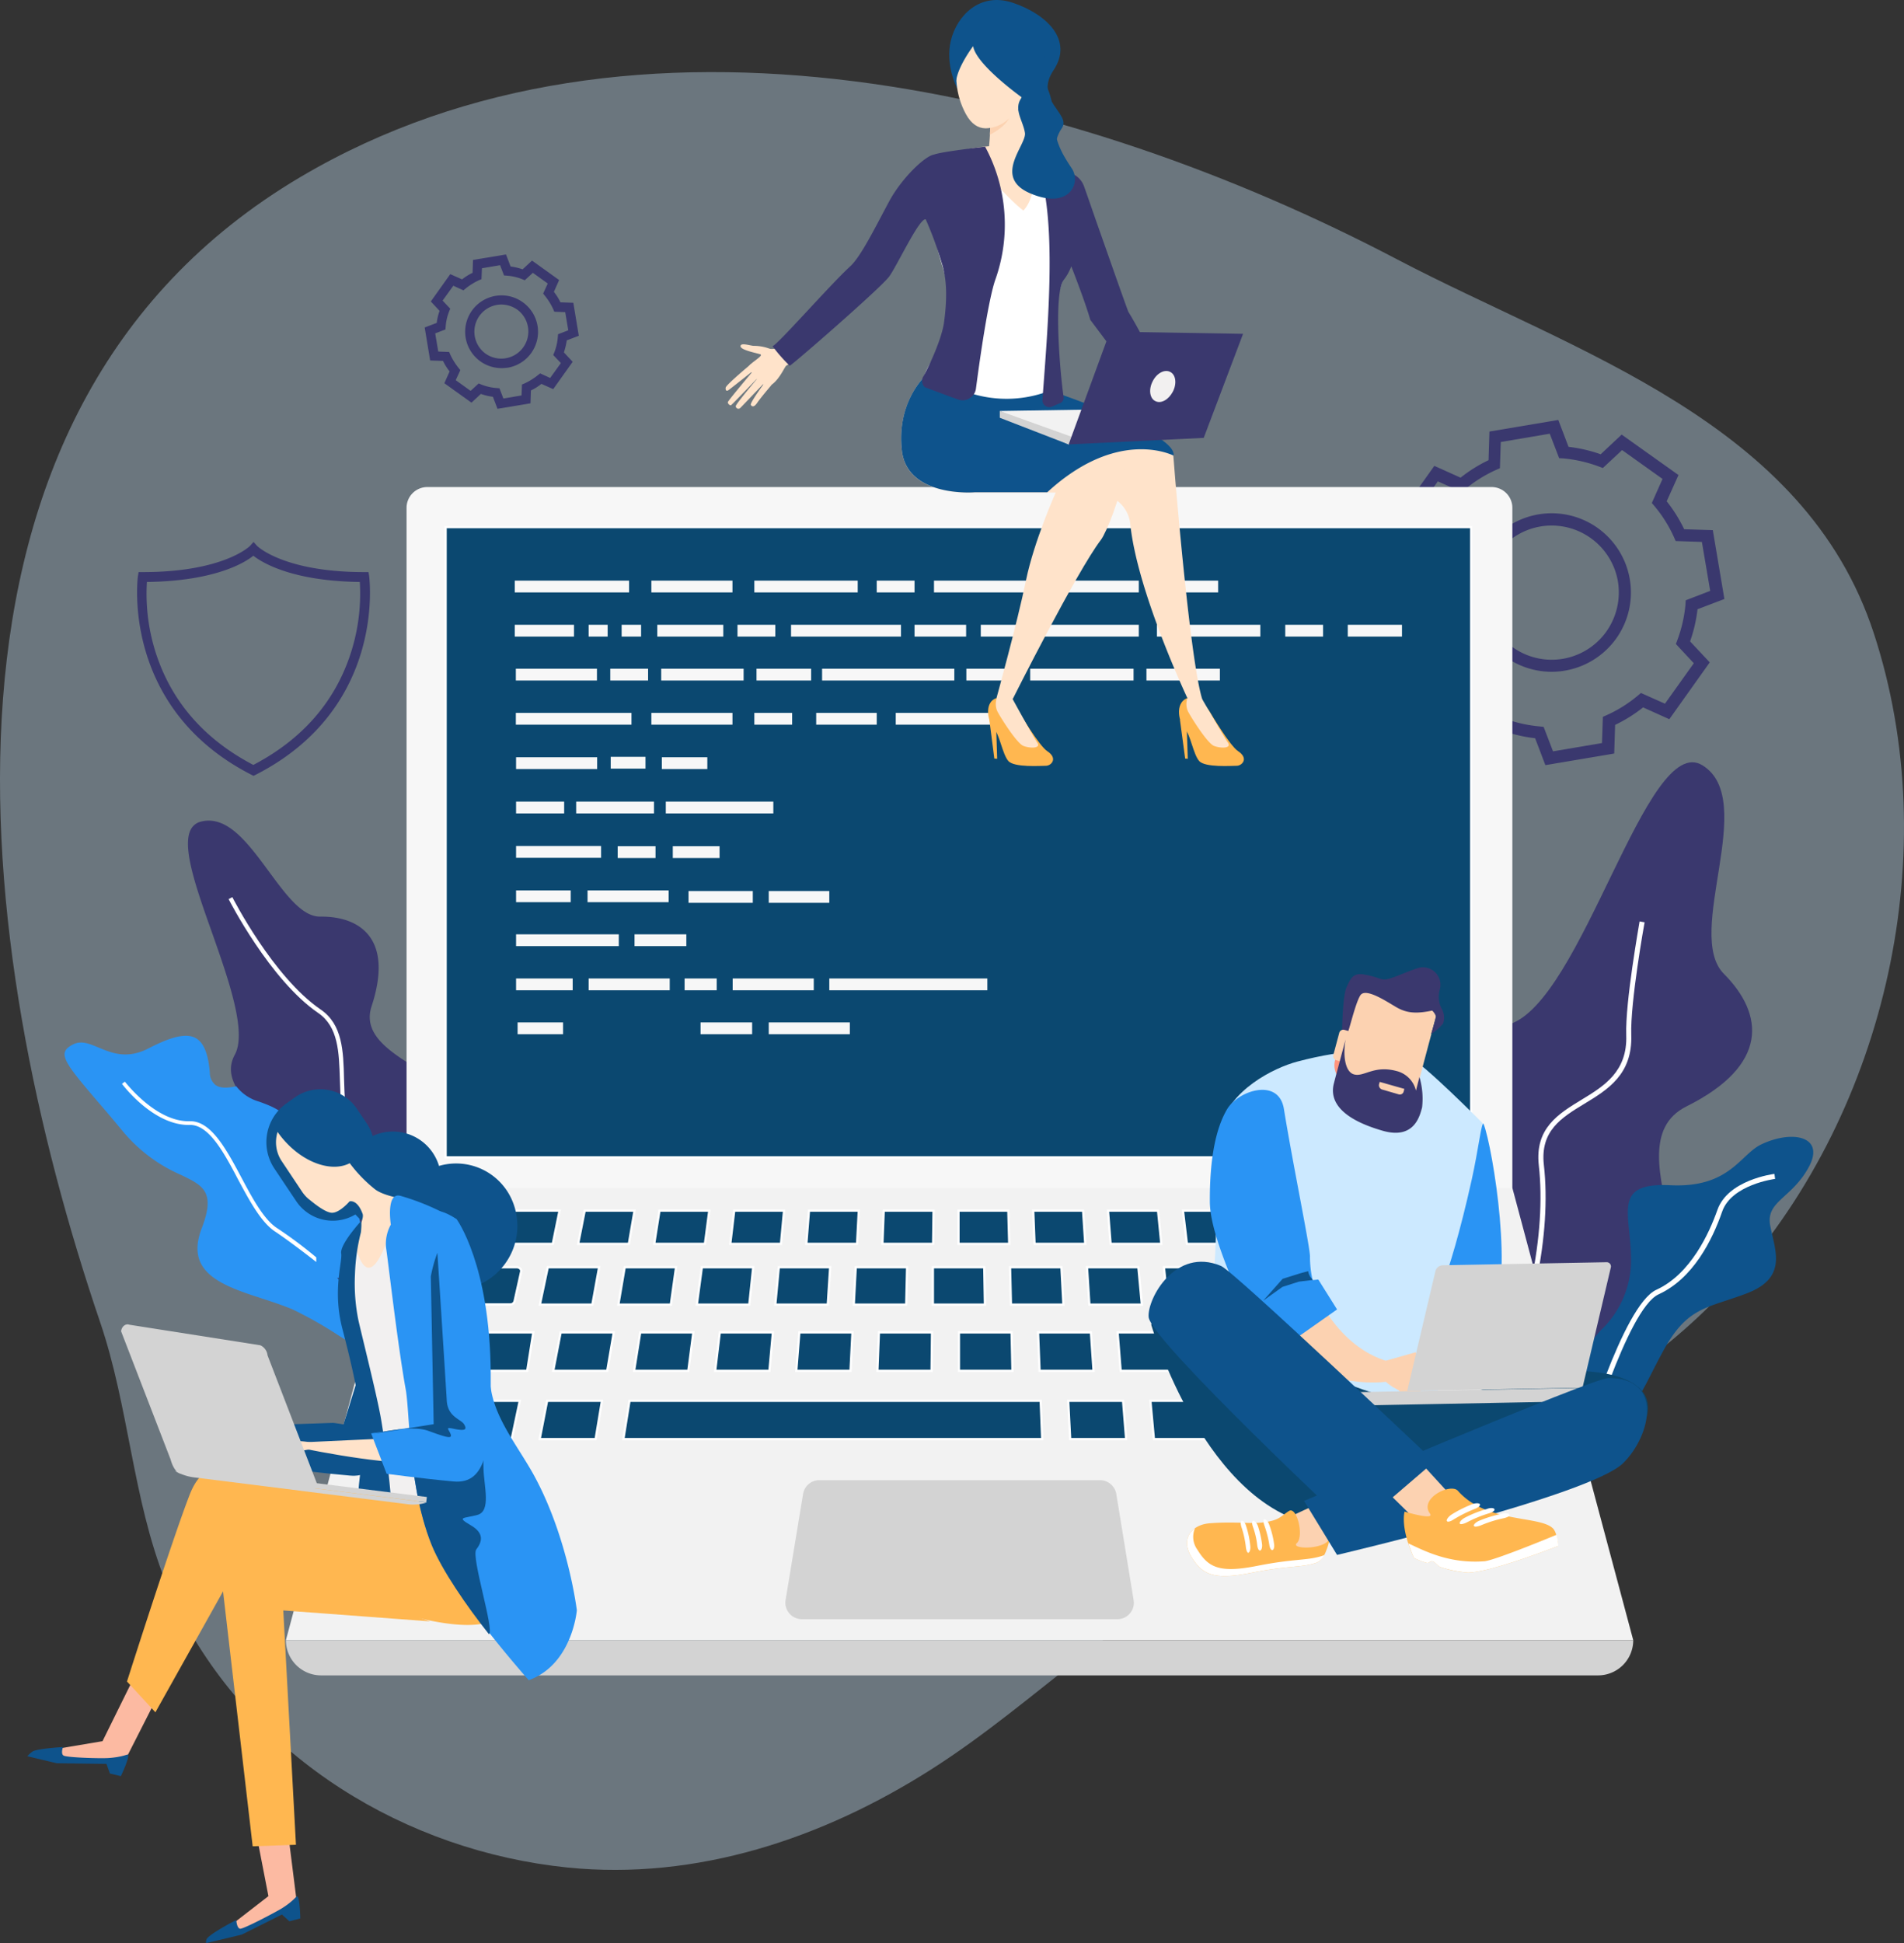 <svg xmlns="http://www.w3.org/2000/svg" width="427.165" height="435.912" viewBox="0 0 427.165 435.912">
  <rect x="0" y="0" width="427.165" height="435.912" fill="#333333" stroke="none"/>
  <g id="support-team" transform="translate(-145.2 -39.289)">
    <path id="Caminho_624" data-name="Caminho 624" d="M182.322,410.848c.932,2.3,1.962,4.61,3.089,6.816,16.771,32.905,50.8,53.649,87.093,57.376,29.031,2.942,57.277-6.522,81.552-21.969,24.225-15.4,43.645-37.073,70.567-48.352,37.956-15.84,80.277-28.344,110.043-61.887,33.837-38.1,46.881-95.871,30.944-144.616-15.5-47.568-66.938-62.966-106.9-83.906C386.864,76.6,287.364,51.54,212.579,95.822c-89.594,53.011-73.313,173.352-44.92,256.866C174.133,371.715,174.918,392.213,182.322,410.848Z" transform="translate(0 -16.806)" fill="#cce9ff" opacity="0.37"/>
    <path id="Caminho_625" data-name="Caminho 625" d="M259.987,294.9l-.147-.932h-.932c-18.144,0-24.029-5.836-24.078-5.885l-.785-.883-.785.883c-.049.049-5.885,5.885-24.078,5.885h-.932l-.147.932c-.049.294-3.874,29.521,25.451,44.527l.49.245.49-.245C263.959,324.421,259.987,295.193,259.987,294.9Zm-4.414,18.1c-3.629,10.494-10.887,18.635-21.577,24.225-10.69-5.59-17.948-13.731-21.577-24.225a43.385,43.385,0,0,1-2.3-16.82c15.1-.2,21.822-4.217,23.882-5.885,2.06,1.618,8.778,5.689,23.882,5.885A43.3,43.3,0,0,1,255.574,312.994Z" transform="translate(-31.961 -126.338)" fill="#3a386e"/>
    <g id="Grupo_85" data-name="Grupo 85" transform="translate(240.482 96.376)">
      <path id="Caminho_626" data-name="Caminho 626" d="M355.83,190.321l-1.03-2.7a12.7,12.7,0,0,1-2.7-.637l-2.109,1.962-6.081-4.364,1.177-2.648a11.8,11.8,0,0,1-1.471-2.354l-2.893-.1-1.226-7.4,2.7-1.03a12.7,12.7,0,0,1,.638-2.7l-1.962-2.109,4.364-6.13,2.648,1.177a11.8,11.8,0,0,1,2.354-1.471l.1-2.893,7.4-1.226,1.03,2.7a12.7,12.7,0,0,1,2.7.637l2.109-1.962,6.081,4.364-1.177,2.648a11.8,11.8,0,0,1,1.471,2.354l2.893.1,1.226,7.4-2.7,1.03a16.608,16.608,0,0,1-.637,2.7l1.962,2.109-4.364,6.13-2.648-1.177a11.8,11.8,0,0,1-2.354,1.471l-.1,2.893Zm-4.217-5.689.588.245a11.661,11.661,0,0,0,3.433.785l.637.049.883,2.3,4.07-.687.1-2.452.588-.245a14.534,14.534,0,0,0,2.991-1.863l.49-.392,2.256,1.03,2.4-3.335-1.716-1.814.245-.588a11.662,11.662,0,0,0,.785-3.433l.049-.638,2.3-.883-.687-4.07-2.452-.1-.245-.588a14.534,14.534,0,0,0-1.863-2.991l-.392-.49,1.03-2.256-3.335-2.4-1.814,1.667-.589-.245a11.66,11.66,0,0,0-3.433-.785l-.637-.049-.883-2.3-4.07.687-.1,2.452-.588.245a14.535,14.535,0,0,0-2.991,1.863l-.49.392-2.256-1.03-2.4,3.335,1.716,1.814-.245.588a11.662,11.662,0,0,0-.785,3.433l-.049.637-2.3.883.687,4.07,2.452.1.245.588a14.537,14.537,0,0,0,1.863,2.991l.392.49-1.03,2.256,3.335,2.4Zm5.1-3.433a8.161,8.161,0,1,1,4.757-14.81,8.159,8.159,0,0,1-3.335,14.712C357.6,181.151,357.154,181.2,356.713,181.2Zm0-14.27a6.088,6.088,0,0,0-3.531,11.034h0a6.083,6.083,0,0,0,7.062-9.906A6.281,6.281,0,0,0,356.713,166.93Z" transform="translate(-339.5 -155.7)" fill="#3a386e"/>
    </g>
    <g id="Grupo_86" data-name="Grupo 86" transform="translate(454.635 133.498)">
      <path id="Caminho_627" data-name="Caminho 627" d="M813.47,308.832l-2.3-6.032a32.766,32.766,0,0,1-7.209-1.667l-4.708,4.414-12.75-9.072,2.648-5.885a32.944,32.944,0,0,1-3.923-6.277l-6.424-.2-2.6-15.447,6.032-2.3a32.764,32.764,0,0,1,1.667-7.209l-4.414-4.708,9.072-12.75,5.885,2.648a32.941,32.941,0,0,1,6.277-3.923l.2-6.424,15.447-2.6,2.3,6.032a32.769,32.769,0,0,1,7.209,1.667l4.708-4.414,12.75,9.072-2.648,5.885a32.943,32.943,0,0,1,3.923,6.277l6.424.2,2.6,15.447-6.032,2.3a32.77,32.77,0,0,1-1.667,7.209l4.414,4.708-9.072,12.75-5.885-2.648a32.941,32.941,0,0,1-6.277,3.923l-.2,6.424Zm-10.2-10.838.785.294a30.694,30.694,0,0,0,8.14,1.863l.883.1,2.109,5.492,10.985-1.863.2-5.885.785-.343a29.88,29.88,0,0,0,7.111-4.462l.638-.539,5.394,2.4,6.473-9.072-4.021-4.315.294-.785a30.7,30.7,0,0,0,1.863-8.14l.049-.883,5.492-2.109-1.863-10.985-5.885-.2-.343-.785a29.882,29.882,0,0,0-4.463-7.111l-.539-.638,2.4-5.394-9.072-6.473-4.315,4.021-.785-.294a30.7,30.7,0,0,0-8.14-1.863l-.883-.049-2.109-5.492-10.985,1.863-.2,5.885-.785.343a29.883,29.883,0,0,0-7.111,4.463l-.637.539-5.394-2.4-6.375,9.072,4.021,4.315-.294.785a30.7,30.7,0,0,0-1.863,8.14l-.049.883-5.492,2.109,1.864,10.985,5.885.2.343.785a29.879,29.879,0,0,0,4.463,7.111l.539.638-2.4,5.394,9.072,6.473Zm11.573-10.1a17.78,17.78,0,1,1,14.516-7.454A17.83,17.83,0,0,1,814.843,287.893Zm.049-32.807a15.052,15.052,0,1,0,12.26,23.784,15.225,15.225,0,0,0,2.6-11.23,15.1,15.1,0,0,0-14.859-12.554Z" transform="translate(-776.2 -231.4)" fill="#3a386e"/>
    </g>
    <path id="Caminho_628" data-name="Caminho 628" d="M296.954,512.577c-2.354-6.62-5.051-14.074-2.06-21.724,4.021-10.3-4.512-15.594-12.015-20.351-6.473-4.021-12.554-7.846-10.494-14.172,2.256-6.865,2.109-12.162-.441-15.643-2.158-2.942-5.983-4.512-11.083-4.463-4.07.049-7.7-4.953-11.573-10.2-4.561-6.179-9.219-12.554-15.1-11.132a3.47,3.47,0,0,0-2.354,1.765c-2.06,3.874,1.177,13.093,4.659,22.9,3.727,10.592,7.993,22.558,5.2,27.658-3.04,5.59,2.452,10.69,8.288,16.134,6.179,5.738,13.191,12.26,11.328,20.449-1.765,7.65-2.158,10.494-1.079,12.162.834,1.324,2.55,1.618,5.149,2.109a53.744,53.744,0,0,1,6.767,1.618c11.818,3.678,15.251,11.328,15.3,11.426l.147.343.343-.049c5.688-.883,9.023-2.5,10.592-5.1.1-.147.147-.294.245-.441C300.436,522.384,298.818,517.824,296.954,512.577Z" transform="translate(-43.82 -191.308)" fill="#3a386e"/>
    <path id="Caminho_629" data-name="Caminho 629" d="M237.981,548.117c1.962,3.04,3.384,5.689,3.237,9.415-.1,3.482-.637,6.914-.932,10.347-.049.736-.1,1.422-.147,2.109-.981-.834-1.913-1.667-2.893-2.5a12.4,12.4,0,0,0-1.373-.049c1.373,1.128,2.8,2.354,4.168,3.58-.147,2.4-.2,4.806-.2,7.209,0,1.422-.049,2.942.049,4.364-1.275-.785-2.6-1.569-3.825-2.354a91.006,91.006,0,0,0-10.151-5.737c-2.109-.883-4.463-1.667-6.718-2.4-5.885-1.913-11.916-3.874-13.927-8.042-1.03-2.158-.932-4.757.294-7.9,3.089-8.091.2-9.464-4.659-11.818a35.147,35.147,0,0,1-13.142-9.857c-2.109-2.55-3.972-4.757-5.639-6.669-4.953-5.836-7.7-9.023-7.356-10.887a2.131,2.131,0,0,1,.834-1.226,5.127,5.127,0,0,1,.932-.588c1.863-1.03,3.727-.245,5.836.637,2.844,1.177,6.326,2.7,11.181.2,3.825-1.962,8.091-3.776,10.641-2.3,1.765.981,2.8,3.531,3.138,7.7a3.606,3.606,0,0,0,1.275,2.8c1.079.785,2.746.687,4.659.294h0a9.893,9.893,0,0,0,5.1,3.433c2.893,1.03,5.051,1.962,7.16,4.315A128.1,128.1,0,0,1,237.981,548.117Z" transform="translate(-15.055 -241.462)" fill="#2a94f4"/>
    <path id="Caminho_630" data-name="Caminho 630" d="M235.72,566.907c-2.942-1.962-5.492-6.718-7.944-11.328-3.335-6.277-6.816-12.75-11.573-12.6-7.65.2-14.466-8.827-14.565-8.876l-.638.49c.294.392,7.16,9.415,15.2,9.219,4.266-.1,7.65,6.13,10.838,12.211,2.5,4.659,5.1,9.514,8.189,11.622,1.863,1.226,5.3,3.727,9.366,6.914v-1.03A95.849,95.849,0,0,0,235.72,566.907Z" transform="translate(-28.436 -252.161)" fill="#fff"/>
    <path id="Caminho_631" data-name="Caminho 631" d="M786.8,553.213s4.414-10.985-3.629-26.579c-8.091-15.594-14.614-13.192,4.855-25.206s.1-49.774,16.673-54.58,30.944-65.957,43.547-58.16-4.217,37.76,4.806,46.783c8.974,9.023,10.2,20.449-8.386,29.718s13.191,44.674-12.015,55.463S814.7,573.76,786.8,553.213Z" transform="translate(-321.084 -177.708)" fill="#3a386e"/>
    <g id="Grupo_87" data-name="Grupo 87" transform="translate(472.978 245.993)">
      <path id="Caminho_632" data-name="Caminho 632" d="M814.043,601.934c-.049-.147-2.746-14.172,5.836-32.317,8.729-18.488,12.9-38.692,11.181-54.09-.932-8.337,4.413-11.573,9.563-14.712,5.1-3.089,10.347-6.326,10.053-14.516-.245-7.4,2.893-24.765,2.991-25.5l1.128.2c-.049.2-3.237,18-2.991,25.255.294,8.876-5.247,12.26-10.592,15.5-5.1,3.089-9.857,6.032-9.023,13.633,1.765,15.545-2.452,35.995-11.279,54.678-8.386,17.8-5.787,31.483-5.738,31.63Z" transform="translate(-813.604 -460.8)" fill="#fff"/>
    </g>
    <path id="Caminho_633" data-name="Caminho 633" d="M905.618,561.041c7.013-3.335,14.467-1.814,10.592,5.2s-9.661,7.552-8.582,13.093,3.923,11.573-5.2,15.1c-9.121,3.482-13.388,2.893-18.929,13.142-5.59,10.249-7.5,17.85-17.065,15.4-9.563-2.5-1.618-15.1,3.335-20.4a21.585,21.585,0,0,0,6.62-15.938c-.1-10.249-4.315-17.115,8.925-16.428C898.556,570.8,900.861,563.3,905.618,561.041Z" transform="translate(-365.263 -265.028)" fill="#0e538c"/>
    <g id="Grupo_88" data-name="Grupo 88" transform="translate(499.653 302.633)">
      <path id="Caminho_634" data-name="Caminho 634" d="M868,638.776c.392-1.324,9.612-33.052,17.164-36.485,7.7-3.531,11.867-12.75,13.682-17.9,2.354-6.718,12.407-8.042,12.8-8.091l.147,1.128c-.1,0-9.759,1.275-11.867,7.307-2.256,6.522-6.571,15.055-14.27,18.586-7.062,3.237-16.428,35.455-16.526,35.8Z" transform="translate(-868 -576.3)" fill="#fff"/>
    </g>
    <path id="Caminho_635" data-name="Caminho 635" d="M310.069,548.71c-15.1-3.776-15.3-11.917-15.5-19.763-.147-6.424-.294-12.5-8.484-16.232-10.838-4.953-11.083-14.123-11.328-22.215-.2-6.032-.343-11.72-4.855-14.81-10.838-7.4-20.008-25.353-20.106-25.549l.834-.441c.1.2,9.121,17.9,19.812,25.206,4.9,3.335,5.1,9.268,5.247,15.545.245,8.189.49,16.722,10.789,21.381,8.68,3.972,8.876,10.641,9.023,17.066.2,7.846.392,15.3,14.81,18.88Z" transform="translate(-53.305 -209.15)" fill="#fff"/>
    <g id="Grupo_146" data-name="Grupo 146" transform="translate(209.343 148.553)">
      <g id="Grupo_89" data-name="Grupo 89" transform="translate(27.069)">
        <path id="Caminho_636" data-name="Caminho 636" d="M331.2,445.849H579.288V266.759a4.657,4.657,0,0,0-4.659-4.659H335.859a4.657,4.657,0,0,0-4.659,4.659Z" transform="translate(-331.2 -262.1)" fill="#f7f7f7"/>
      </g>
      <g id="Grupo_90" data-name="Grupo 90" transform="translate(35.832 8.981)">
        <rect id="Retângulo_90" data-name="Retângulo 90" width="230.09" height="141.379" transform="translate(230.09 141.379) rotate(180)" fill="#0b4870" stroke="#fff" stroke-miterlimit="10" stroke-width="0.5"/>
      </g>
      <path id="Caminho_637" data-name="Caminho 637" d="M551.157,582.7H303.168L276,684.161H578.276Z" transform="translate(-276 -425.481)" fill="#f2f2f2"/>
      <path id="Caminho_638" data-name="Caminho 638" d="M347.67,619h15.251c.637,0,1.128.49.981,1.03l-1.471,6.62a.974.974,0,0,1-.981.687h-15.5a.908.908,0,0,1-.981-1.079l1.716-6.62A1,1,0,0,1,347.67,619Z" transform="translate(-311.136 -443.98)" fill="#0b4870" stroke="#fff" stroke-miterlimit="10" stroke-width="0.5"/>
      <path id="Caminho_639" data-name="Caminho 639" d="M393.965,619H405.49l-1.52,8.386H392.2Z" transform="translate(-335.217 -443.98)" fill="#0b4870" stroke="#fff" stroke-miterlimit="10" stroke-width="0.5"/>
      <path id="Caminho_640" data-name="Caminho 640" d="M429.522,619h11.524l-1.177,8.386H428.1Z" transform="translate(-353.512 -443.98)" fill="#0b4870" stroke="#fff" stroke-miterlimit="10" stroke-width="0.5"/>
      <path id="Caminho_641" data-name="Caminho 641" d="M465.128,619h11.524l-.883,8.386H464Z" transform="translate(-371.807 -443.98)" fill="#0b4870" stroke="#fff" stroke-miterlimit="10" stroke-width="0.5"/>
      <path id="Caminho_642" data-name="Caminho 642" d="M500.685,619h11.524l-.539,8.386H499.9Z" transform="translate(-390.102 -443.98)" fill="#0b4870" stroke="#fff" stroke-miterlimit="10" stroke-width="0.5"/>
      <path id="Caminho_643" data-name="Caminho 643" d="M536.241,619h11.524l-.2,8.386H535.8Z" transform="translate(-408.397 -443.98)" fill="#0b4870" stroke="#fff" stroke-miterlimit="10" stroke-width="0.5"/>
      <path id="Caminho_644" data-name="Caminho 644" d="M800.711,619H783.4l1.863,8.386h17.6Z" transform="translate(-534.577 -443.98)" fill="#0b4870" stroke="#fff" stroke-miterlimit="10" stroke-width="0.5"/>
      <path id="Caminho_645" data-name="Caminho 645" d="M759.724,619H748.2l1.52,8.386H761.49Z" transform="translate(-516.638 -443.98)" fill="#0b4870" stroke="#fff" stroke-miterlimit="10" stroke-width="0.5"/>
      <path id="Caminho_646" data-name="Caminho 646" d="M724.524,619H713l1.177,8.386h11.769Z" transform="translate(-498.7 -443.98)" fill="#0b4870" stroke="#fff" stroke-miterlimit="10" stroke-width="0.5"/>
      <path id="Caminho_647" data-name="Caminho 647" d="M689.224,619H677.7l.883,8.386h11.769Z" transform="translate(-480.711 -443.98)" fill="#0b4870" stroke="#fff" stroke-miterlimit="10" stroke-width="0.5"/>
      <path id="Caminho_648" data-name="Caminho 648" d="M654.024,619H642.5l.539,8.386h11.769Z" transform="translate(-462.773 -443.98)" fill="#0b4870" stroke="#fff" stroke-miterlimit="10" stroke-width="0.5"/>
      <path id="Caminho_649" data-name="Caminho 649" d="M618.824,619H607.3l.2,8.386h11.769Z" transform="translate(-444.834 -443.98)" fill="#0b4870" stroke="#fff" stroke-miterlimit="10" stroke-width="0.5"/>
      <path id="Caminho_650" data-name="Caminho 650" d="M572,619h11.524l.147,8.386H572Z" transform="translate(-426.845 -443.98)" fill="#0b4870" stroke="#fff" stroke-miterlimit="10" stroke-width="0.5"/>
      <path id="Caminho_651" data-name="Caminho 651" d="M338.263,648.8h24.029l-1.373,8.631H336.4Z" transform="translate(-306.781 -459.167)" fill="#0b4870" stroke="#fff" stroke-miterlimit="10" stroke-width="0.5"/>
      <path id="Caminho_652" data-name="Caminho 652" d="M795.418,648.8H765.7l1.667,8.631h30.355Z" transform="translate(-525.557 -459.167)" fill="#0b4870" stroke="#fff" stroke-miterlimit="10" stroke-width="0.5"/>
      <path id="Caminho_653" data-name="Caminho 653" d="M741.167,648.8H729.3l1.324,8.631h12.162Z" transform="translate(-507.007 -459.167)" fill="#0b4870" stroke="#fff" stroke-miterlimit="10" stroke-width="0.5"/>
      <path id="Caminho_654" data-name="Caminho 654" d="M704.767,648.8H692.9l.981,8.631h12.162Z" transform="translate(-488.457 -459.167)" fill="#0b4870" stroke="#fff" stroke-miterlimit="10" stroke-width="0.5"/>
      <path id="Caminho_655" data-name="Caminho 655" d="M668.367,648.8H656.5l.687,8.631H669.3Z" transform="translate(-469.907 -459.167)" fill="#0b4870" stroke="#fff" stroke-miterlimit="10" stroke-width="0.5"/>
      <path id="Caminho_656" data-name="Caminho 656" d="M631.967,648.8H620.1l.343,8.631h12.113Z" transform="translate(-451.357 -459.167)" fill="#0b4870" stroke="#fff" stroke-miterlimit="10" stroke-width="0.5"/>
      <path id="Caminho_657" data-name="Caminho 657" d="M330.456,680.1h24.618l-1.814,8.582H328.2Z" transform="translate(-302.602 -475.117)" fill="#0b4870" stroke="#fff" stroke-miterlimit="10" stroke-width="0.5"/>
      <path id="Caminho_658" data-name="Caminho 658" d="M393.767,680.1h12.309l-1.422,8.582H392.1Z" transform="translate(-335.166 -475.117)" fill="#0b4870" stroke="#fff" stroke-miterlimit="10" stroke-width="0.5"/>
      <path id="Caminho_659" data-name="Caminho 659" d="M431.773,680.1h92.242l.343,8.582H430.4Z" transform="translate(-354.684 -475.117)" fill="#0b4870" stroke="#fff" stroke-miterlimit="10" stroke-width="0.5"/>
      <path id="Caminho_660" data-name="Caminho 660" d="M633.9,680.1h12.309l.687,8.582H634.341Z" transform="translate(-458.39 -475.117)" fill="#0b4870" stroke="#fff" stroke-miterlimit="10" stroke-width="0.5"/>
      <path id="Caminho_661" data-name="Caminho 661" d="M671.5,680.1h12.309l1.03,8.582H672.285Z" transform="translate(-477.551 -475.117)" fill="#0b4870" stroke="#fff" stroke-miterlimit="10" stroke-width="0.5"/>
      <path id="Caminho_662" data-name="Caminho 662" d="M709.2,680.1h12.309l1.324,8.582h-12.5Z" transform="translate(-496.764 -475.117)" fill="#0b4870" stroke="#fff" stroke-miterlimit="10" stroke-width="0.5"/>
      <path id="Caminho_663" data-name="Caminho 663" d="M746.8,680.1h12.309l1.667,8.582h-12.5Z" transform="translate(-515.925 -475.117)" fill="#0b4870" stroke="#fff" stroke-miterlimit="10" stroke-width="0.5"/>
      <path id="Caminho_664" data-name="Caminho 664" d="M784.4,680.1h24.617l2.256,8.582H786.214Z" transform="translate(-535.086 -475.117)" fill="#0b4870" stroke="#fff" stroke-miterlimit="10" stroke-width="0.5"/>
      <path id="Caminho_665" data-name="Caminho 665" d="M595.718,648.8H583.9v8.631h12.015Z" transform="translate(-432.909 -459.167)" fill="#0b4870" stroke="#fff" stroke-miterlimit="10" stroke-width="0.5"/>
      <path id="Caminho_666" data-name="Caminho 666" d="M558.86,648.8H546.943l-.343,8.631h12.162Z" transform="translate(-413.901 -459.167)" fill="#0b4870" stroke="#fff" stroke-miterlimit="10" stroke-width="0.5"/>
      <path id="Caminho_667" data-name="Caminho 667" d="M522.1,648.8H510.187l-.687,8.631h12.162Z" transform="translate(-394.994 -459.167)" fill="#0b4870" stroke="#fff" stroke-miterlimit="10" stroke-width="0.5"/>
      <path id="Caminho_668" data-name="Caminho 668" d="M485.346,648.8H473.43l-1.03,8.631h12.162Z" transform="translate(-376.088 -459.167)" fill="#0b4870" stroke="#fff" stroke-miterlimit="10" stroke-width="0.5"/>
      <path id="Caminho_669" data-name="Caminho 669" d="M448.59,648.8H436.673l-1.373,8.631h12.162Z" transform="translate(-357.181 -459.167)" fill="#0b4870" stroke="#fff" stroke-miterlimit="10" stroke-width="0.5"/>
      <path id="Caminho_670" data-name="Caminho 670" d="M411.884,648.8H399.967l-1.667,8.631h12.113Z" transform="translate(-338.325 -459.167)" fill="#0b4870" stroke="#fff" stroke-miterlimit="10" stroke-width="0.5"/>
      <path id="Caminho_671" data-name="Caminho 671" d="M351.6,600.554l1.962-7.454h5.59l-1.814,7.454Z" transform="translate(-314.527 -430.781)" fill="#0b4870" stroke="#fff" stroke-miterlimit="10" stroke-width="0.5"/>
      <path id="Caminho_672" data-name="Caminho 672" d="M376.565,593.1h11.181l-1.52,7.454H374.8Z" transform="translate(-326.35 -430.781)" fill="#0b4870" stroke="#fff" stroke-miterlimit="10" stroke-width="0.5"/>
      <path id="Caminho_673" data-name="Caminho 673" d="M411.171,593.1h11.181l-1.275,7.454H409.7Z" transform="translate(-344.135 -430.781)" fill="#0b4870" stroke="#fff" stroke-miterlimit="10" stroke-width="0.5"/>
      <path id="Caminho_674" data-name="Caminho 674" d="M445.677,593.1h11.181l-.981,7.454H444.5Z" transform="translate(-361.87 -430.781)" fill="#0b4870" stroke="#fff" stroke-miterlimit="10" stroke-width="0.5"/>
      <path id="Caminho_675" data-name="Caminho 675" d="M480.183,593.1h11.181l-.687,7.454H479.3Z" transform="translate(-379.604 -430.781)" fill="#0b4870" stroke="#fff" stroke-miterlimit="10" stroke-width="0.5"/>
      <path id="Caminho_676" data-name="Caminho 676" d="M514.688,593.1h11.181l-.392,7.454H514.1Z" transform="translate(-397.338 -430.781)" fill="#0b4870" stroke="#fff" stroke-miterlimit="10" stroke-width="0.5"/>
      <path id="Caminho_677" data-name="Caminho 677" d="M549.194,593.1h11.181l-.1,7.454H548.9Z" transform="translate(-415.073 -430.781)" fill="#0b4870" stroke="#fff" stroke-miterlimit="10" stroke-width="0.5"/>
      <path id="Caminho_678" data-name="Caminho 678" d="M583.7,593.1h11.181l.2,7.454H583.7Z" transform="translate(-432.807 -430.781)" fill="#0b4870" stroke="#fff" stroke-miterlimit="10" stroke-width="0.5"/>
      <path id="Caminho_679" data-name="Caminho 679" d="M617.9,593.1h11.181l.49,7.454H618.194Z" transform="translate(-450.236 -430.781)" fill="#0b4870" stroke="#fff" stroke-miterlimit="10" stroke-width="0.5"/>
      <path id="Caminho_680" data-name="Caminho 680" d="M652.1,593.1h11.23l.736,7.454H652.688Z" transform="translate(-467.665 -430.781)" fill="#0b4870" stroke="#fff" stroke-miterlimit="10" stroke-width="0.5"/>
      <path id="Caminho_681" data-name="Caminho 681" d="M686.4,593.1h11.181l1.079,7.454H687.283Z" transform="translate(-485.144 -430.781)" fill="#0b4870" stroke="#fff" stroke-miterlimit="10" stroke-width="0.5"/>
      <path id="Caminho_682" data-name="Caminho 682" d="M720.6,593.1h11.181l1.373,7.454H721.777Z" transform="translate(-502.573 -430.781)" fill="#0b4870" stroke="#fff" stroke-miterlimit="10" stroke-width="0.5"/>
      <path id="Caminho_683" data-name="Caminho 683" d="M754.8,593.1h11.181l1.667,7.454H756.271Z" transform="translate(-520.002 -430.781)" fill="#0b4870" stroke="#fff" stroke-miterlimit="10" stroke-width="0.5"/>
      <path id="Caminho_684" data-name="Caminho 684" d="M789,593.1h11.181l1.962,7.454H790.765Z" transform="translate(-537.431 -430.781)" fill="#0b4870" stroke="#fff" stroke-miterlimit="10" stroke-width="0.5"/>
      <path id="Caminho_685" data-name="Caminho 685" d="M570.38,797.5H283.9a7.89,7.89,0,0,1-7.9-7.9H578.276A7.89,7.89,0,0,1,570.38,797.5Z" transform="translate(-276 -530.92)" fill="#d3d3d3"/>
      <path id="Caminho_686" data-name="Caminho 686" d="M578.739,719.49a3.726,3.726,0,0,0-3.629-3.089H512.1a3.687,3.687,0,0,0-3.629,3.089l-3.923,23.784a3.7,3.7,0,0,0,3.629,4.315h70.812a3.673,3.673,0,0,0,3.629-4.315Z" transform="translate(-392.44 -493.616)" fill="#d3d3d3"/>
      <g id="Grupo_145" data-name="Grupo 145" transform="translate(51.344 20.989)">
        <g id="Grupo_91" data-name="Grupo 91">
          <rect id="Retângulo_91" data-name="Retângulo 91" width="25.647" height="2.648" fill="#f7f7f7"/>
        </g>
        <g id="Grupo_92" data-name="Grupo 92" transform="translate(32.856 19.763)">
          <rect id="Retângulo_92" data-name="Retângulo 92" width="18.488" height="2.648" fill="#f7f7f7"/>
        </g>
        <g id="Grupo_93" data-name="Grupo 93" transform="translate(54.237 19.763)">
          <rect id="Retângulo_93" data-name="Retângulo 93" width="12.26" height="2.648" fill="#f7f7f7"/>
        </g>
        <g id="Grupo_94" data-name="Grupo 94" transform="translate(0.294 69.488)">
          <rect id="Retângulo_94" data-name="Retângulo 94" width="12.26" height="2.648" fill="#f7f7f7"/>
        </g>
        <g id="Grupo_95" data-name="Grupo 95" transform="translate(68.949 19.763)">
          <rect id="Retângulo_95" data-name="Retângulo 95" width="29.669" height="2.648" fill="#f7f7f7"/>
        </g>
        <g id="Grupo_96" data-name="Grupo 96" transform="translate(0.294 59.533)">
          <rect id="Retângulo_96" data-name="Retângulo 96" width="19.076" height="2.648" fill="#f7f7f7"/>
        </g>
        <g id="Grupo_97" data-name="Grupo 97" transform="translate(26.873 79.345)">
          <rect id="Retângulo_97" data-name="Retângulo 97" width="11.622" height="2.648" fill="#f7f7f7"/>
        </g>
        <g id="Grupo_98" data-name="Grupo 98" transform="translate(0.294 79.345)">
          <rect id="Retângulo_98" data-name="Retângulo 98" width="23.048" height="2.648" fill="#f7f7f7"/>
        </g>
        <g id="Grupo_99" data-name="Grupo 99" transform="translate(0.294 89.251)">
          <rect id="Retângulo_99" data-name="Retângulo 99" width="12.701" height="2.648" fill="#f7f7f7"/>
        </g>
        <g id="Grupo_100" data-name="Grupo 100" transform="translate(30.649)">
          <rect id="Retângulo_100" data-name="Retângulo 100" width="18.193" height="2.648" fill="#f7f7f7"/>
        </g>
        <g id="Grupo_101" data-name="Grupo 101" transform="translate(30.649 29.669)">
          <rect id="Retângulo_101" data-name="Retângulo 101" width="18.193" height="2.648" fill="#f7f7f7"/>
        </g>
        <g id="Grupo_102" data-name="Grupo 102" transform="translate(21.528 39.525)">
          <rect id="Retângulo_102" data-name="Retângulo 102" width="7.797" height="2.648" fill="#f7f7f7"/>
        </g>
        <g id="Grupo_103" data-name="Grupo 103" transform="translate(13.78 49.578)">
          <rect id="Retângulo_103" data-name="Retângulo 103" width="17.458" height="2.648" fill="#f7f7f7"/>
        </g>
        <g id="Grupo_104" data-name="Grupo 104" transform="translate(33.886 49.578)">
          <rect id="Retângulo_104" data-name="Retângulo 104" width="24.127" height="2.648" fill="#f7f7f7"/>
        </g>
        <g id="Grupo_105" data-name="Grupo 105" transform="translate(0.294 39.623)">
          <rect id="Retângulo_105" data-name="Retângulo 105" width="18.193" height="2.648" fill="#f7f7f7"/>
        </g>
        <g id="Grupo_106" data-name="Grupo 106" transform="translate(0.294 49.578)">
          <rect id="Retângulo_106" data-name="Retângulo 106" width="10.789" height="2.648" fill="#f7f7f7"/>
        </g>
        <g id="Grupo_107" data-name="Grupo 107" transform="translate(33.003 39.623)">
          <rect id="Retângulo_107" data-name="Retângulo 107" width="10.2" height="2.648" fill="#f7f7f7"/>
        </g>
        <g id="Grupo_108" data-name="Grupo 108" transform="translate(0.637 99.108)">
          <rect id="Retângulo_108" data-name="Retângulo 108" width="10.2" height="2.648" fill="#f7f7f7"/>
        </g>
        <g id="Grupo_109" data-name="Grupo 109" transform="translate(0.245 19.763)">
          <rect id="Retângulo_109" data-name="Retângulo 109" width="18.193" height="2.648" fill="#f7f7f7"/>
        </g>
        <g id="Grupo_110" data-name="Grupo 110" transform="translate(16.33 69.488)">
          <rect id="Retângulo_110" data-name="Retângulo 110" width="18.193" height="2.648" fill="#f7f7f7"/>
        </g>
        <g id="Grupo_111" data-name="Grupo 111" transform="translate(16.575 89.251)">
          <rect id="Retângulo_111" data-name="Retângulo 111" width="18.193" height="2.648" fill="#f7f7f7"/>
        </g>
        <g id="Grupo_112" data-name="Grupo 112" transform="translate(48.892 89.251)">
          <rect id="Retângulo_112" data-name="Retângulo 112" width="18.193" height="2.648" fill="#f7f7f7"/>
        </g>
        <g id="Grupo_113" data-name="Grupo 113" transform="translate(0.245 29.669)">
          <rect id="Retângulo_113" data-name="Retângulo 113" width="25.942" height="2.648" fill="#f7f7f7"/>
        </g>
        <g id="Grupo_114" data-name="Grupo 114" transform="translate(121.813)">
          <rect id="Retângulo_114" data-name="Retângulo 114" width="18.193" height="2.648" fill="#f7f7f7"/>
        </g>
        <g id="Grupo_115" data-name="Grupo 115" transform="translate(56.983 99.108)">
          <rect id="Retângulo_115" data-name="Retângulo 115" width="18.193" height="2.648" fill="#f7f7f7"/>
        </g>
        <g id="Grupo_116" data-name="Grupo 116" transform="translate(145.645)">
          <rect id="Retângulo_116" data-name="Retângulo 116" width="12.162" height="2.648" fill="#f7f7f7"/>
        </g>
        <g id="Grupo_117" data-name="Grupo 117" transform="translate(186.887 9.906)">
          <rect id="Retângulo_117" data-name="Retângulo 117" width="12.162" height="2.648" fill="#f7f7f7"/>
        </g>
        <g id="Grupo_118" data-name="Grupo 118" transform="translate(53.747)">
          <rect id="Retângulo_118" data-name="Retângulo 118" width="23.195" height="2.648" fill="#f7f7f7"/>
        </g>
        <g id="Grupo_119" data-name="Grupo 119" transform="translate(144.076 9.906)">
          <rect id="Retângulo_119" data-name="Retângulo 119" width="23.195" height="2.648" fill="#f7f7f7"/>
        </g>
        <g id="Grupo_120" data-name="Grupo 120" transform="translate(115.634 19.763)">
          <rect id="Retângulo_120" data-name="Retângulo 120" width="23.195" height="2.648" fill="#f7f7f7"/>
        </g>
        <g id="Grupo_121" data-name="Grupo 121" transform="translate(85.475 29.669)">
          <rect id="Retângulo_121" data-name="Retângulo 121" width="23.195" height="2.648" fill="#f7f7f7"/>
        </g>
        <g id="Grupo_122" data-name="Grupo 122" transform="translate(141.722 19.763)">
          <rect id="Retângulo_122" data-name="Retângulo 122" width="16.477" height="2.648" fill="#f7f7f7"/>
        </g>
        <g id="Grupo_123" data-name="Grupo 123" transform="translate(94.057)">
          <rect id="Retângulo_123" data-name="Retângulo 123" width="23.195" height="2.648" fill="#f7f7f7"/>
        </g>
        <g id="Grupo_124" data-name="Grupo 124" transform="translate(67.625 29.669)">
          <rect id="Retângulo_124" data-name="Retângulo 124" width="13.584" height="2.648" fill="#f7f7f7"/>
        </g>
        <g id="Grupo_125" data-name="Grupo 125" transform="translate(56.983 69.635)">
          <rect id="Retângulo_125" data-name="Retângulo 125" width="13.584" height="2.648" fill="#f7f7f7"/>
        </g>
        <g id="Grupo_126" data-name="Grupo 126" transform="translate(81.208)">
          <rect id="Retângulo_126" data-name="Retângulo 126" width="8.484" height="2.648" fill="#f7f7f7"/>
        </g>
        <g id="Grupo_127" data-name="Grupo 127" transform="translate(53.747 29.669)">
          <rect id="Retângulo_127" data-name="Retângulo 127" width="8.484" height="2.648" fill="#f7f7f7"/>
        </g>
        <g id="Grupo_128" data-name="Grupo 128" transform="translate(172.862 9.906)">
          <rect id="Retângulo_128" data-name="Retângulo 128" width="8.484" height="2.648" fill="#f7f7f7"/>
        </g>
        <g id="Grupo_129" data-name="Grupo 129" transform="translate(0 9.906)">
          <rect id="Retângulo_129" data-name="Retângulo 129" width="13.29" height="2.648" fill="#f7f7f7"/>
        </g>
        <g id="Grupo_130" data-name="Grupo 130" transform="translate(35.455 59.582)">
          <rect id="Retângulo_130" data-name="Retângulo 130" width="10.494" height="2.648" fill="#f7f7f7"/>
        </g>
        <g id="Grupo_131" data-name="Grupo 131" transform="translate(16.575 9.906)">
          <rect id="Retângulo_131" data-name="Retângulo 131" width="4.266" height="2.648" fill="#f7f7f7"/>
        </g>
        <g id="Grupo_132" data-name="Grupo 132" transform="translate(104.551 9.906)">
          <rect id="Retângulo_132" data-name="Retângulo 132" width="35.455" height="2.648" fill="#f7f7f7"/>
        </g>
        <g id="Grupo_133" data-name="Grupo 133" transform="translate(70.567 89.251)">
          <rect id="Retângulo_133" data-name="Retângulo 133" width="35.455" height="2.648" fill="#f7f7f7"/>
        </g>
        <g id="Grupo_134" data-name="Grupo 134" transform="translate(23.98 9.906)">
          <rect id="Retângulo_134" data-name="Retângulo 134" width="4.364" height="2.648" fill="#f7f7f7"/>
        </g>
        <g id="Grupo_135" data-name="Grupo 135" transform="translate(89.692 9.906)">
          <rect id="Retângulo_135" data-name="Retângulo 135" width="11.573" height="2.648" fill="#f7f7f7"/>
        </g>
        <g id="Grupo_136" data-name="Grupo 136" transform="translate(101.314 19.763)">
          <rect id="Retângulo_136" data-name="Retângulo 136" width="11.573" height="2.648" fill="#f7f7f7"/>
        </g>
        <g id="Grupo_137" data-name="Grupo 137" transform="translate(41.683 99.108)">
          <rect id="Retângulo_137" data-name="Retângulo 137" width="11.573" height="2.648" fill="#f7f7f7"/>
        </g>
        <g id="Grupo_138" data-name="Grupo 138" transform="translate(61.985 9.906)">
          <rect id="Retângulo_138" data-name="Retângulo 138" width="24.667" height="2.648" fill="#f7f7f7"/>
        </g>
        <g id="Grupo_139" data-name="Grupo 139" transform="translate(38.986 69.635)">
          <rect id="Retângulo_139" data-name="Retângulo 139" width="14.417" height="2.648" fill="#f7f7f7"/>
        </g>
        <g id="Grupo_140" data-name="Grupo 140" transform="translate(38.103 89.251)">
          <rect id="Retângulo_140" data-name="Retângulo 140" width="7.209" height="2.648" fill="#f7f7f7"/>
        </g>
        <g id="Grupo_141" data-name="Grupo 141" transform="translate(49.971 9.906)">
          <rect id="Retângulo_141" data-name="Retângulo 141" width="8.484" height="2.648" fill="#f7f7f7"/>
        </g>
        <g id="Grupo_142" data-name="Grupo 142" transform="translate(21.43 19.763)">
          <rect id="Retângulo_142" data-name="Retângulo 142" width="8.484" height="2.648" fill="#f7f7f7"/>
        </g>
        <g id="Grupo_143" data-name="Grupo 143" transform="translate(23.097 59.582)">
          <rect id="Retângulo_143" data-name="Retângulo 143" width="8.484" height="2.648" fill="#f7f7f7"/>
        </g>
        <g id="Grupo_144" data-name="Grupo 144" transform="translate(31.973 9.906)">
          <rect id="Retângulo_144" data-name="Retângulo 144" width="14.81" height="2.648" fill="#f7f7f7"/>
        </g>
      </g>
    </g>
    <g id="Grupo_149" data-name="Grupo 149" transform="translate(409.706 195.721)">
      <g id="Grupo_148" data-name="Grupo 148">
        <g id="Grupo_147" data-name="Grupo 147">
          <path id="Caminho_687" data-name="Caminho 687" d="M691.7,361.872s4.315,7.307,6.13,8.484c2.452,1.618.932,3.237-.245,3.286-1.177,0-7.16.441-8.484-1.079s-1.962-5.983-3.187-7.16-2.5-5.836.588-6.964C689.2,357.41,691.7,361.872,691.7,361.872Z" transform="translate(-684.58 -358.285)" fill="#ffb750"/>
        </g>
      </g>
    </g>
    <g id="Grupo_152" data-name="Grupo 152" transform="translate(411.366 195.925)">
      <g id="Grupo_151" data-name="Grupo 151">
        <g id="Grupo_150" data-name="Grupo 150">
          <path id="Caminho_688" data-name="Caminho 688" d="M691.513,358.9s4.953,8.582,5.787,9.808c.834,1.275-1.618,1.275-3.138.687s-5.345-6.718-5.885-7.846a4.133,4.133,0,0,1-.1-2.844Z" transform="translate(-687.965 -358.7)" fill="#ffe3ca"/>
        </g>
      </g>
    </g>
    <g id="Grupo_155" data-name="Grupo 155" transform="translate(409.912 200.681)">
      <g id="Grupo_154" data-name="Grupo 154">
        <g id="Grupo_153" data-name="Grupo 153">
          <path id="Caminho_689" data-name="Caminho 689" d="M685,368.4l1.177,8.778.588.049-.2-6.326Z" transform="translate(-685 -368.4)" fill="#ffb750"/>
        </g>
      </g>
    </g>
    <g id="Grupo_158" data-name="Grupo 158" transform="translate(366.875 195.757)">
      <g id="Grupo_157" data-name="Grupo 157">
        <g id="Grupo_156" data-name="Grupo 156">
          <path id="Caminho_690" data-name="Caminho 690" d="M604.38,361.909s4.315,7.307,6.13,8.484c2.452,1.618.932,3.237-.245,3.286-1.177,0-7.16.441-8.484-1.079s-1.962-5.983-3.187-7.16-2.55-5.983.588-6.964C601.928,357.594,604.38,361.909,604.38,361.909Z" transform="translate(-597.239 -358.357)" fill="#ffb750"/>
        </g>
      </g>
    </g>
    <g id="Grupo_161" data-name="Grupo 161" transform="translate(368.604 195.925)">
      <g id="Grupo_160" data-name="Grupo 160">
        <g id="Grupo_159" data-name="Grupo 159">
          <path id="Caminho_691" data-name="Caminho 691" d="M604.558,358.9s4.659,8.533,5.541,9.808c.834,1.275-1.618,1.275-3.139.687s-5.345-6.718-5.885-7.846a4.133,4.133,0,0,1-.1-2.844Z" transform="translate(-600.765 -358.7)" fill="#ffe3ca"/>
        </g>
      </g>
    </g>
    <g id="Grupo_164" data-name="Grupo 164" transform="translate(367.15 200.681)">
      <g id="Grupo_163" data-name="Grupo 163">
        <g id="Grupo_162" data-name="Grupo 162">
          <path id="Caminho_692" data-name="Caminho 692" d="M597.8,368.4l1.128,8.778.638.049-.2-6.326Z" transform="translate(-597.8 -368.4)" fill="#ffb750"/>
        </g>
      </g>
    </g>
    <g id="Grupo_167" data-name="Grupo 167" transform="translate(354.89 126.709)">
      <g id="Grupo_166" data-name="Grupo 166" transform="translate(0 0)">
        <g id="Grupo_165" data-name="Grupo 165">
          <path id="Caminho_693" data-name="Caminho 693" d="M572.8,223.609l39.035,17.8a7.53,7.53,0,0,1,4.855,6.277c1.52,15.1,12.8,39.035,12.8,39.035,3.629,1.765,3.335.245,3.335.245-2.3-7.356-5.051-37.564-6.081-49.676-.2-2.55-.343-4.315-.392-4.9,0-.392-.441-.883-1.177-1.471-5.345-4.364-27.413-13.339-27.413-13.339C581.333,217.136,572.8,223.609,572.8,223.609Z" transform="translate(-572.8 -217.556)" fill="#ffe3ca"/>
        </g>
      </g>
    </g>
    <g id="Grupo_170" data-name="Grupo 170" transform="translate(347.373 123.936)">
      <g id="Grupo_169" data-name="Grupo 169">
        <g id="Grupo_168" data-name="Grupo 168">
          <path id="Caminho_694" data-name="Caminho 694" d="M557.633,228.377c1.226,10.543,16.281,9.366,16.281,9.366h18.242s-4.806,10.69-6.669,19.665c-1.962,9.563-6.62,26.432-6.62,26.432s.294.588,3.629.245c0,0,14.319-28.541,19.812-35.749,1.177-1.52,4.561-9.955,5.149-14.957.2-1.667.1-2.991-.539-3.531s-2.109-1.52-4.021-2.746c-5.738-3.629-15.643-9.17-21.185-10.4-7.4-1.667-19.125-4.806-19.125-4.806S556.407,217.834,557.633,228.377Z" transform="translate(-557.472 -211.9)" fill="#ffe3ca"/>
        </g>
      </g>
    </g>
    <g id="Grupo_171" data-name="Grupo 171" transform="translate(358.158 39.289)">
      <path id="Caminho_695" data-name="Caminho 695" d="M581.247,59.106s-2.746-5.2-1.422-10.69c1.324-5.541,6.473-11.034,13.976-8.484s13.584,8.337,9.072,15.1c-4.512,6.718,4.07,9.808,1.864,13s-1.373,6.571-.441,7.307,3.923,3.384,3.58,6.571c-.343,3.138-14.565-9.17-14.565-9.17S585.612,57.1,581.247,59.106Z" transform="translate(-579.464 -39.289)" fill="#0e538c"/>
    </g>
    <g id="Grupo_172" data-name="Grupo 172" transform="translate(352.536 122.89)">
      <path id="Caminho_696" data-name="Caminho 696" d="M598.306,212.285s-1.128,5.492-30.306-1.422C568,210.863,577.759,207.626,598.306,212.285Z" transform="translate(-568 -209.768)" fill="#eb4747"/>
    </g>
    <g id="Grupo_174" data-name="Grupo 174" transform="translate(346.259 73.01)">
      <g id="Grupo_173" data-name="Grupo 173" transform="translate(0 0)">
        <path id="Caminho_697" data-name="Caminho 697" d="M561.134,160.547c-.441.883-.883,1.716-1.373,2.6,10.641.294,21.332.638,31.973.932-1.667-5.639-1.128-13.29-.834-19.076.343-7.111,4.266-12.015,3.874-19.174,2.109.343,2.452.392,4.561.736-3.237-9.219-4.315-13.78-14.368-17.311a18.36,18.36,0,0,0-8.925-1.079c-11.622.981-15.1,1.079-20.841,11.622,8.925,1.422,7.454,4.61,10.151,13.535,1.324,4.315,2.7,9.17,2.011,13.731C566.675,151.524,561.134,156.477,561.134,160.547Z" transform="translate(-555.2 -108.052)" fill="#fff"/>
      </g>
    </g>
    <g id="Grupo_176" data-name="Grupo 176" transform="translate(366.909 63.784)">
      <g id="Grupo_175" data-name="Grupo 175">
        <path id="Caminho_698" data-name="Caminho 698" d="M601.129,101.872c-4.757-.883-3.727-3.531-3.727-3.531s.2-1.471.294-3.384c0-.49.049-.981.049-1.52a18.959,18.959,0,0,0-.147-2.354c-.392-3.188,8.631-1.275,8.631-1.275s-.539,6.473.736,8.386C608.191,100.156,605.886,102.8,601.129,101.872Z" transform="translate(-597.308 -89.24)" fill="#ffe3ca"/>
      </g>
    </g>
    <g id="Grupo_178" data-name="Grupo 178" transform="translate(361.658 72.009)">
      <g id="Grupo_177" data-name="Grupo 177">
        <path id="Caminho_699" data-name="Caminho 699" d="M586.6,106.888s9.612,11.083,13.142,13.633c0,0,4.07-3.678,1.569-13.388C601.312,107.133,596.7,104.779,586.6,106.888Z" transform="translate(-586.6 -106.01)" fill="#ffe3ca"/>
      </g>
    </g>
    <g id="Grupo_179" data-name="Grupo 179" transform="translate(359.714 44.428)">
      <path id="Caminho_700" data-name="Caminho 700" d="M584.875,51.549s-5,9.612-.049,18.684,14.663-3.972,15.251-5.492c.638-1.52,3.972-10.2-2.648-12.8C590.808,49.293,586.3,48.95,584.875,51.549Z" transform="translate(-582.637 -49.768)" fill="#ffe3ca"/>
    </g>
    <g id="Grupo_180" data-name="Grupo 180" transform="translate(367.297 65.874)">
      <path id="Caminho_701" data-name="Caminho 701" d="M602.366,93.5s-.883,1.913-4.266,3.629c0-.49.049-.981.049-1.52A7.848,7.848,0,0,0,602.366,93.5Z" transform="translate(-598.1 -93.5)" fill="#fcd2b1"/>
    </g>
    <g id="Grupo_181" data-name="Grupo 181" transform="translate(311.343 116.531)">
      <path id="Caminho_702" data-name="Caminho 702" d="M493.856,197.143s-2.354,1.03-3.482.588a10.143,10.143,0,0,0-3.384-.588c-.736,0-3.04-.834-2.991.1.049.883,3.727,1.52,4.463,1.814s-2.256,1.913-2.55,2.648,3.138,5.541,5.051,4.168,2.942-4.119,3.335-4.315,1.422-.932,1.422-.932Z" transform="translate(-483.998 -196.8)" fill="#ffe3ca"/>
    </g>
    <g id="Grupo_182" data-name="Grupo 182" transform="translate(307.99 120.993)">
      <path id="Caminho_703" data-name="Caminho 703" d="M482.82,205.9s-5.541,4.61-5.639,5.247.2.932.736.49c.539-.392,5.492-4.315,5.492-4.315s-5.541,6.571-5.738,7.062c-.1.294.441.883.736.687s6.228-6.375,6.228-6.375-5.2,6.13-5.2,6.62a.6.6,0,0,0,1.03.392c.441-.441,5.59-5.836,5.59-5.836s-3.482,4.708-3.237,5.149c.147.245.589.785,1.422-.441s3.188-3.972,3.188-3.972Z" transform="translate(-477.162 -205.9)" fill="#ffe3ca"/>
    </g>
    <g id="Grupo_184" data-name="Grupo 184" transform="translate(347.373 123.936)">
      <g id="Grupo_183" data-name="Grupo 183">
        <path id="Caminho_704" data-name="Caminho 704" d="M590.244,237.694h-16.33s-15.055,1.226-16.281-9.366c-1.226-10.543,4.953-16.428,4.953-16.428s7.944,2.109,14.908,3.776a52.711,52.711,0,0,1,12.554-1.079s29.423,9.71,28.541,14.859C618.588,229.5,606.279,222.934,590.244,237.694Z" transform="translate(-557.472 -211.9)" fill="#0e538c"/>
      </g>
    </g>
    <g id="Grupo_185" data-name="Grupo 185" transform="translate(369.504 130.997)">
      <path id="Caminho_705" data-name="Caminho 705" d="M602.6,226.79l31.189-.49-15.742,7.993Z" transform="translate(-602.6 -226.3)" fill="#f2f2f2"/>
    </g>
    <g id="Grupo_186" data-name="Grupo 186" transform="translate(363.227 124.524)">
      <path id="Caminho_706" data-name="Caminho 706" d="M605.787,216.042a26.735,26.735,0,0,1-15.594.245L589.8,213.1l17.7.981Z" transform="translate(-589.8 -213.1)" fill="#fff"/>
    </g>
    <g id="Grupo_187" data-name="Grupo 187" transform="translate(369.504 131.488)">
      <path id="Caminho_707" data-name="Caminho 707" d="M618.047,234.8,602.6,228.82V227.3l16.673,5.983Z" transform="translate(-602.6 -227.3)" fill="#d3d3d3"/>
    </g>
    <g id="Grupo_190" data-name="Grupo 190" transform="translate(318.491 72.2)">
      <g id="Grupo_188" data-name="Grupo 188" transform="translate(57.878 0.981)">
        <path id="Caminho_708" data-name="Caminho 708" d="M619.3,164.206a1.552,1.552,0,0,0,2.158,1.52l1.814-.785a1.287,1.287,0,0,0,.785-1.373c-.736-4.708-2.354-23.048,0-26.236a11.13,11.13,0,0,0,1.716-3.089c1.569,4.021,3.482,9.219,4.266,12.015l14.712,19.616,4.953,1.275c-6.179-14.859-11.132-22.7-11.132-22.7-.981-2.6-3.727-10.445-6.179-17.409-1.569-4.413-2.942-8.484-3.727-10.641a4.814,4.814,0,0,0-2.158-2.648c-2.3-1.373-6.081-3.531-9.514-5.2h-.049a2.392,2.392,0,0,0-.343-.147h0c6.571,9.857,4.021,37.858,2.7,55.806Z" transform="translate(-616.6 -108.4)" fill="#3a386e"/>
      </g>
      <g id="Grupo_189" data-name="Grupo 189">
        <path id="Caminho_709" data-name="Caminho 709" d="M534.827,108.165c-2.109.343-7.307,5.394-10.053,10.494-3.139,5.836-6.375,12.456-8.778,14.614-4.413,4.021-16.82,18.193-17.409,17.85a34.968,34.968,0,0,0,3.874,4.413c.245.1,20.351-17.36,22.313-20.008,1.814-2.5,6.718-13.093,8.189-12.848h0a78.445,78.445,0,0,1,3.58,9.759c.049.1.049.2.1.294,1.177,3.923,1.079,8.239.441,13.044-.49,3.629-3.187,9.563-4.806,12.456a2.052,2.052,0,0,0,.049,1.52h0a1.185,1.185,0,0,0,.539.638L538.8,162.6l1.373.49a2.939,2.939,0,0,0,2.844-.392,2.9,2.9,0,0,0,1.226-2.06c1.324-10.1,2.991-20.449,4.315-24.323A36.84,36.84,0,0,0,546.3,106.4S536.691,107.479,534.827,108.165Z" transform="translate(-498.576 -106.4)" fill="#3a386e"/>
      </g>
    </g>
    <g id="Grupo_191" data-name="Grupo 191" transform="translate(384.951 113.687)">
      <path id="Caminho_710" data-name="Caminho 710" d="M634.1,216.3l9.268-25.3,29.865.49-8.827,23.342Z" transform="translate(-634.1 -191)" fill="#3a386e"/>
    </g>
    <g id="Grupo_192" data-name="Grupo 192" transform="translate(403.237 122.515)">
      <path id="Caminho_711" data-name="Caminho 711" d="M671.933,211.355c-.932,1.814-.638,3.825.638,4.413,1.275.638,2.991-.343,3.923-2.158s.638-3.825-.638-4.413C674.581,208.56,672.816,209.541,671.933,211.355Z" transform="translate(-671.388 -209.003)" fill="#f2f0f0"/>
    </g>
    <path id="Caminho_712" data-name="Caminho 712" d="M608.3,80.327c-2.207-3.335-3.776-5.983-3.972-10.74-.147-3.138-.834-7.4-2.991-9.514,2.256-5.885-.392-7.65-1.471-9.563-1.324-2.4-11.132-8.189-15.006-2.109a17.823,17.823,0,0,0-2.5,12.358c.392-3.335,3.825-7.846,3.825-7.846.539,3.482,7.748,9.17,10.887,11.475a.372.372,0,0,0-.1.2c-1.765,2.55.441,5.1.834,7.8s-7.4,9.955,1.275,13.584C607.757,89.644,610.5,83.612,608.3,80.327Z" transform="translate(-222.658 -3.272)" fill="#0e538c"/>
    <g id="Grupo_194" data-name="Grupo 194" transform="translate(185.265 322.093)">
      <g id="Grupo_193" data-name="Grupo 193" transform="translate(0 37.992)">
        <path id="Caminho_713" data-name="Caminho 713" d="M278.9,696.076s-.2,2.06-9.808,2.06-23.588-2.5-23.588-2.5l22.313-2.158S276.395,693.035,278.9,696.076Z" transform="translate(-236.379 -693.454)" fill="#0e538c"/>
        <path id="Caminho_714" data-name="Caminho 714" d="M244.946,698.407c-5.443,0-7.748,2.8-9.906,3.678s-4.315,2.207-4.315,2.158c1.226-2.4,2.942-2.452,3.825-3.237s.638-.392-1.275-.539c-1.079-.1-3.04,1.913-4.413,3.04a4.8,4.8,0,0,1-1.962,1.03,26.044,26.044,0,0,1,3.188-3.629,29.2,29.2,0,0,1,5.492-3.874c1.177-.49,4.806-.589,7.356-.245C245.878,697.181,248.869,698.407,244.946,698.407Z" transform="translate(-226.9 -695.05)" fill="#0e538c"/>
        <path id="Caminho_715" data-name="Caminho 715" d="M237.452,697.7s-4.168,1.079-4.9,1.667c-.49.392-2.648,2.7-2.648,2.7a5.113,5.113,0,0,0,2.452-1.128A41.293,41.293,0,0,1,237.452,697.7Z" transform="translate(-228.429 -695.618)" fill="#0e538c"/>
      </g>
      <path id="Caminho_716" data-name="Caminho 716" d="M285.269,690.2s10.494.687,9.759,7.16c-.392,3.678-2.8,4.953-5.983,4.659-5.885-.49-12.554-1.373-12.554-1.373L273.5,690.592Z" transform="translate(-250.648 -653.804)" fill="#0e538c"/>
      <path id="Caminho_717" data-name="Caminho 717" d="M299.387,653.26l10.3-33.2s1.52-4.855,4.021-3.972c3.58,1.324,1.814,5.3,1.52,7.65-.637,4.806-.2,6.914-3.531,18.488-2.06,7.16-3.825,15.4-5.59,20.106-1.226,3.237-3.335-1.422-6.522-2.7C293.6,657.232,299.387,653.26,299.387,653.26Z" transform="translate(-262.559 -615.981)" fill="#0e538c"/>
    </g>
    <path id="Caminho_718" data-name="Caminho 718" d="M302.955,571.917a10.793,10.793,0,0,0,13.976,6.669,11.374,11.374,0,0,0,6.718-14.319,10.793,10.793,0,0,0-13.976-6.669A11.374,11.374,0,0,0,302.955,571.917Z" transform="translate(-80.077 -263.791)" fill="#0e538c"/>
    <path id="Caminho_719" data-name="Caminho 719" d="M273.71,562.6a9.871,9.871,0,0,0,13.976,2.648l-.638-5.541a10.655,10.655,0,0,0,2.55-14.466l-2.158-3.187a9.871,9.871,0,0,0-13.976-2.648l-2.06,1.471a10.655,10.655,0,0,0-2.55,14.467Z" transform="translate(-62.111 -253.933)" fill="#0e538c"/>
    <path id="Caminho_720" data-name="Caminho 720" d="M271.823,557.1a19.245,19.245,0,0,0,1.814,2.256c4.512,4.9,10.543,6.767,14.368,4.757a31.628,31.628,0,0,0,5.59,5.787c2.109,1.716,7.5,2.4,7.5,2.4,3.138,3.433-8.631,23.49-9.465,23.392-1.716-.147-3.923-11.23-2.3-15.251.736-1.815,1.913-3.972,1.569-4.953-1.226-3.384-2.942-2.8-2.942-2.8s-2.256,2.648-4.021,2.55c-1.814-.147-4.953-2.991-5.1-3.04a7.827,7.827,0,0,1-1.471-1.618l-4.708-7.062A7.661,7.661,0,0,1,271.823,557.1Z" transform="translate(-64.344 -263.882)" fill="#ffe3ca"/>
    <path id="Caminho_721" data-name="Caminho 721" d="M323.821,666.474s-3.825,4.61-5,5.1c-1.569.687-6.375-.785-6.375-.785s-1.275-21.136-2.746-29.374-3.629-10.4-3.727-13c-.147-4.168-3.629-5.836-3.04-9.072s1.618-14.81,1.962-13.29c2.991,13.142,6.669,2.207,7.5.49C312.836,605.616,323.821,666.474,323.821,666.474Z" transform="translate(-80.347 -288.762)" fill="#f2f0f0"/>
    <path id="Caminho_722" data-name="Caminho 722" d="M304.845,598.114s-4.659,5.1-4.315,7.111c.294,2.011-2.011,8.288.294,17.016,2.6,9.955,3.972,16.722,4.463,23.244s-1.716,12.5-.834,20.5c.687,6.277,2.109,6.62,2.109,6.62a4.877,4.877,0,0,0,4.757-1.765c1.962-2.4-.981-23.784-1.962-29.08-.981-5.345-4.119-17.8-4.953-21.479a41.49,41.49,0,0,1-.785-10.445,43.256,43.256,0,0,1,1.324-9.317C304.992,600.272,305.237,597.526,304.845,598.114Z" transform="translate(-78.78 -284.742)" fill="#0e538c"/>
    <path id="Caminho_723" data-name="Caminho 723" d="M325.879,590.588a13.681,13.681,0,0,0,17.752,8.435,14.433,14.433,0,0,0,8.533-18.193,13.681,13.681,0,0,0-17.752-8.435A14.413,14.413,0,0,0,325.879,590.588Z" transform="translate(-91.673 -271.233)" fill="#0e538c"/>
    <path id="Caminho_724" data-name="Caminho 724" d="M260.308,868.2l2.6,20.743-11.279,5.345-6.228,1.373,11.083-8.582-3.629-18.733Z" transform="translate(-51.063 -422.422)" fill="#fcbaa2"/>
    <path id="Caminho_725" data-name="Caminho 725" d="M260.616,911.74l-2.452.638-1.667-1.52-9.023,4.512-7.993,1.913a1.615,1.615,0,0,1,.147-.981c.981-1.324,6.62-4.217,6.62-4.217s.1,1.912.883,1.962,7.7-3.58,9.317-4.561c2.746-1.716,3.286-2.844,3.482-2.7C260.518,907.081,260.616,911.74,260.616,911.74Z" transform="translate(-48.036 -442.08)" fill="#0e538c"/>
    <path id="Caminho_726" data-name="Caminho 726" d="M191.711,807.158l-8.974,17.654-12.358-.588-6.179-1.814,13.682-2.3,7.454-15.1Z" transform="translate(-9.683 -390.215)" fill="#fcbaa2"/>
    <path id="Caminho_727" data-name="Caminho 727" d="M178.689,845.022l-2.452-.589-.785-2.158-11.132-.147-6.62-1.569a6.5,6.5,0,0,1,1.275-1.128c1.471-.638,6.718-.932,6.718-.932s-.539,1.52.147,1.913c.687.441,8.337.686,10.2.539,3.237-.245,4.168-.932,4.266-.736C180.65,840.9,178.689,845.022,178.689,845.022Z" transform="translate(-6.37 -407.287)" fill="#0e538c"/>
    <path id="Caminho_728" data-name="Caminho 728" d="M277.1,701.7l-6.669,2.991.049,9.17-45.949-7.5s-4.364-1.422-7.16,5.787c-3.972,10.2-14.074,41.928-14.074,41.928l6.375,6.914,20.057-35.847s41.095,19.959,54.629,15.643c5.2-1.667,9.17-11.181,8.435-20.793a125.587,125.587,0,0,0-2.06-14.466Z" transform="translate(-29.608 -337.572)" fill="#ffb750"/>
    <path id="Caminho_729" data-name="Caminho 729" d="M293.13,761.183l-32.905-2.452,2.844,52.57-9.71.343-7.16-61.593s1.913-9.17,8.189-7.8C260.716,743.677,275.918,755.74,293.13,761.183Z" transform="translate(-51.471 -358.167)" fill="#ffb750"/>
    <path id="Caminho_730" data-name="Caminho 730" d="M353.739,694.909s-17.262-19.37-21.724-30.306c-5.345-13.093-4.9-29.521-5.885-34.965-1.814-10-4.021-29.423-4.413-31.826a8.933,8.933,0,0,1,1.079-5.1s-1.128-7.258,2.109-6.473a53.444,53.444,0,0,1,10.887,4.463c3.04,1.373,9.268,37.956,9.612,39.721,1.275,6.375,5.934,12.162,9.268,18.1,7.846,14.074,9.857,30.7,9.857,30.7S363.547,691.378,353.739,694.909Z" transform="translate(-89.914 -278.701)" fill="#2a94f4"/>
    <g id="Grupo_195" data-name="Grupo 195" transform="translate(199.045 361.921)">
      <path id="Caminho_731" data-name="Caminho 731" d="M311.1,700.829s-.147,2.354-11.132,1.814c-10.985-.588-27.069-4.266-27.069-4.266l25.451-1.177S308.11,697.249,311.1,700.829Z" transform="translate(-264.122 -697.2)" fill="#ffe3ca"/>
      <path id="Caminho_732" data-name="Caminho 732" d="M272.409,700.293c-5.247-.1-7.5,2.6-9.563,3.433a38.126,38.126,0,0,0-4.168,2.06c1.177-2.3,2.844-2.354,3.727-3.089.834-.736.638-.343-1.226-.539-1.079-.1-2.942,1.814-4.266,2.893a3.973,3.973,0,0,1-1.912.981,24.584,24.584,0,0,1,3.089-3.531,26.647,26.647,0,0,1,5.3-3.678c1.128-.441,4.61-.49,7.111-.1C273.292,699.116,276.185,700.391,272.409,700.293Z" transform="translate(-255 -697.841)" fill="#ffe3ca"/>
      <path id="Caminho_733" data-name="Caminho 733" d="M265.058,699.3s-4.021.981-4.708,1.52c-.49.392-2.55,2.6-2.55,2.6a5.185,5.185,0,0,0,2.354-1.079A53.806,53.806,0,0,1,265.058,699.3Z" transform="translate(-256.427 -698.27)" fill="#ffe3ca"/>
    </g>
    <path id="Caminho_734" data-name="Caminho 734" d="M332.9,690.382l16.281-8.582s.049,10.4.147,14.368,1.765,9.563-1.373,10.4-4.757.392-1.52,2.3c3.237,1.863,2.5,3.825,1.275,5.443s4.119,18.1,2.844,19.027c-5.051-6.375-10.494-14.27-12.848-20.008C334.714,705.878,333.538,697.345,332.9,690.382Z" transform="translate(-95.654 -327.431)" fill="#0e538c"/>
    <path id="Caminho_735" data-name="Caminho 735" d="M329.025,641.121l-.638-33.15s.049-10.347.245-13.388c.2-3.138,5.541.539,5.541.539s7.5,10.151,7.65,34.621c.1,16.379-.785,24.912-8.337,24.225-7.013-.638-15.006-1.716-15.006-1.716L315,643.18Z" transform="translate(-86.532 -282.338)" fill="#2a94f4"/>
    <g id="Grupo_196" data-name="Grupo 196" transform="translate(172.367 336.395)">
      <path id="Caminho_736" data-name="Caminho 736" d="M281.951,717.99,225.9,710.977l.147-1.177,56.051,7.013Z" transform="translate(-213.493 -678.095)" fill="#d3d3d3"/>
      <path id="Caminho_737" data-name="Caminho 737" d="M244.49,680.726a1.57,1.57,0,0,1-1.618,1.52l-28.737-3.58c-.785-.1-1.765-.834-2.452-3.286L200.6,646.693c.147-1.177,1.079-1.765,1.863-1.471l29.374,4.61a2.786,2.786,0,0,1,1.618,2.256Z" transform="translate(-200.6 -645.147)" fill="#d3d3d3"/>
      <path id="Caminho_738" data-name="Caminho 738" d="M253.448,715.682l.294.049,28.05,3.531a9.954,9.954,0,0,1-4.708.343l-23.49-2.942-.294-.049-23.49-2.942A11.3,11.3,0,0,1,225.3,712.2Z" transform="translate(-213.187 -679.318)" fill="#d3d3d3"/>
    </g>
    <path id="Caminho_739" data-name="Caminho 739" d="M329.586,650.846l-.638-33.15a31.748,31.748,0,0,1,1.471-5.3c.245,3.629,1.913,29.767,2.109,33.2.245,3.727,3.286,4.119,3.923,5.345.687,1.177.1,1.422-2.158.981-2.207-.49-1.422-.1-.932,1.079.49,1.226-.736.883-5.051-.687-3.138-1.128-9.17,0-12.211.687Z" transform="translate(-87.093 -292.064)" fill="#0e538c"/>
    <path id="Caminho_740" data-name="Caminho 740" d="M713.493,522.434c-5.394,1.422-15.349,6.424-17.458,15.006-3.138,12.9,3.139,31.777-6.767,50.314-3.188,5.885,54.776,13.829,54.776,13.829l11.181-65.124s-13.976-14.123-16.82-15.1C732.471,519.393,724.282,519.589,713.493,522.434Z" transform="translate(-277.199 -245.006)" fill="#cce9ff"/>
    <path id="Caminho_741" data-name="Caminho 741" d="M811.413,553.457c2.011,5.2,7.111,36.142,1.422,43.448-.638.834,2.942,2.158,2.3,5.983-.1.638-1.177,3.727-1.177,3.727l-4.61,1.226L799.3,596.219s4.07-6.326,9.415-30.306C810.285,558.851,810.971,552.28,811.413,553.457Z" transform="translate(-333.337 -261.956)" fill="#2a94f4"/>
    <path id="Caminho_742" data-name="Caminho 742" d="M727.99,623.964s4.855,12.8,16.575,16.232c2.011.589,3.286,2.844,2.3,3.58-1.275.932-2.942,1.128-5.885,1.128-6.13,0-14.466-1.962-20.2-7.748-8.533-8.533-11.23-12.456-10.347-16.722C711.219,616.069,727.99,623.964,727.99,623.964Z" transform="translate(-287.969 -295.487)" fill="#fcd2b1"/>
    <path id="Caminho_743" data-name="Caminho 743" d="M702.573,542.19c-2.5,4.217-3.923,10.985-3.874,20.694,0,7.5,6.277,19.812,7.209,23.588.147.637.539,3.335.539,3.335l6.915,7.062,13.878-9.759-4.217-6.718-1.275.147a24.179,24.179,0,0,1-.588-5.149c.2-1.422-3.825-20.792-5.836-33.2C714.195,534.981,705.025,538.022,702.573,542.19Z" transform="translate(-282.069 -254.072)" fill="#2a94f4"/>
    <path id="Caminho_744" data-name="Caminho 744" d="M727.465,622.516l4.07-1.275,1.667-.441a3.135,3.135,0,0,0,1.079,1.961l-3.187.392-3.678,1.177L723.1,627.42Z" transform="translate(-294.504 -296.344)" fill="#0e538c"/>
    <path id="Caminho_745" data-name="Caminho 745" d="M777.562,659.911l7.062-2.011s2.011,2.8,1.618,3.482,0,4.806,0,4.806l-3.433,3.04-2.8-.981s-.2-1.275.736-1.373c.981-.147-.638-.834-1.128-1.128C779.131,665.4,775.061,663.245,777.562,659.911Z" transform="translate(-321.848 -315.251)" fill="#fcd2b1"/>
    <path id="Caminho_746" data-name="Caminho 746" d="M755.948,509.421a4.5,4.5,0,0,0,2.648,5.688l4.021,1.471a4.277,4.277,0,0,0,5.492-2.746l3.58-10.592a4.575,4.575,0,0,0-2.648-5.738l-4.021-1.471a4.277,4.277,0,0,0-5.492,2.746Z" transform="translate(-311.12 -232.631)" fill="#ff957e"/>
    <path id="Caminho_747" data-name="Caminho 747" d="M773.71,515.833a2.777,2.777,0,0,1-3.433,2.011l-12.113-3.482a2.96,2.96,0,0,1-1.962-3.58l4.953-18.586a2.777,2.777,0,0,1,3.433-2.011l12.113,3.433a2.96,2.96,0,0,1,1.961,3.58Z" transform="translate(-311.327 -229.726)" fill="#fcd2b1"/>
    <path id="Caminho_748" data-name="Caminho 748" d="M781.562,491.116h0a5.814,5.814,0,0,1-.49-4.168A3.925,3.925,0,0,0,777.2,481.8c-1.177-.049-5.149,1.863-7.258,2.5s-1.913-.2-5.738-.883c-2.55-.49-3.138.932-4.021,2.893-.883,2.011-.981,9.661-.981,9.661.343.49.883.883,1.226.49s1.716-6.522,2.844-8.337c1.079-1.814,5.492,1.079,7.9,2.5,2.354,1.422,4.462,1.667,8.239.883a3.178,3.178,0,0,1,.834,1.275c0,.49-1.079,3.972-1.079,3.972a10.46,10.46,0,0,0,2.7-2.354A4.027,4.027,0,0,0,781.562,491.116Z" transform="translate(-312.901 -225.507)" fill="#3a386e"/>
    <path id="Caminho_749" data-name="Caminho 749" d="M759.525,517.23a.939.939,0,0,1-1.128.687l-2.6-.736a.961.961,0,0,1-.638-1.177l1.324-4.953a.939.939,0,0,1,1.128-.687l2.6.736a.961.961,0,0,1,.638,1.177Z" transform="translate(-310.823 -240.048)" fill="#fcd2b1"/>
    <path id="Caminho_750" data-name="Caminho 750" d="M757.852,514.8s-1.962,7.307-2.6,9.759c-.589,2.207-1.03,7.307,10.985,10.74,7.111,2.01,8.287-3.482,8.778-5.247a17.236,17.236,0,0,0-.588-6.816c0-.049-.785,3.04-.785,3.04a5.96,5.96,0,0,0-4.07-4.315c-5.443-1.569-7.6,1.422-9.955.637C757.754,521.96,757.215,518.429,757.852,514.8Z" transform="translate(-310.769 -242.326)" fill="#3a386e"/>
    <path id="Caminho_751" data-name="Caminho 751" d="M776.767,535.916,780.494,537a.883.883,0,0,0,1.128-.687l.147-.539-5.541-1.569-.147.539A1.009,1.009,0,0,0,776.767,535.916Z" transform="translate(-321.494 -252.212)" fill="#fcd2b1"/>
    <path id="Caminho_752" data-name="Caminho 752" d="M782.777,663.119c-1.716,4.953-31.924,23.146-42.075,22.068l-30.551,1.52c-25.942-3.286-38.25-45.067-38.25-45.067,1.03-10.494,26.628,4.708,35.749,9.415,14.417,7.454,23.588,7.846,23.588,7.846,9.661,1.03,20.841-6.718,33.052-6.964C777.677,651.595,785.523,655.321,782.777,663.119Z" transform="translate(-268.412 -305.12)" fill="#0b4870"/>
    <g id="Grupo_199" data-name="Grupo 199" transform="translate(447.966 322.445)">
      <path id="Caminho_753" data-name="Caminho 753" d="M762.6,676.554h0v-1.373l52.521-.981v1.373l-.147.245c-.638,1.177-1.864,1.373-3.237,1.422l-45.7.883c-1.373.049-2.6-.147-3.286-1.275Z" transform="translate(-762.6 -646.003)" fill="#d3d3d3"/>
      <path id="Caminho_754" data-name="Caminho 754" d="M775.66,677.779h0l-.147.245a1.967,1.967,0,0,1-.736.687l-7.993.147c-1.324.049-2.5-.1-3.187-1.03l-.147-.2-.049-.049v-.638l12.162-.245Z" transform="translate(-763.008 -647.277)" fill="#d3d3d3"/>
      <g id="Grupo_197" data-name="Grupo 197" transform="translate(19.714 28.59)">
        <path id="Caminho_755" data-name="Caminho 755" d="M802.849,676.422l26.236-.49V675l-26.285.539Z" transform="translate(-802.8 -675)" fill="#d3d3d3"/>
      </g>
      <g id="Grupo_198" data-name="Grupo 198" transform="translate(12.946)">
        <path id="Caminho_756" data-name="Caminho 756" d="M789,645.584l6.326-26.873a1.779,1.779,0,0,1,1.52-1.324l36.877-.687a.957.957,0,0,1,.932,1.275l-6.326,26.873Z" transform="translate(-789 -616.7)" fill="#d3d3d3"/>
      </g>
    </g>
    <path id="Caminho_757" data-name="Caminho 757" d="M735.812,734.175c3.629.638,6.424-3.727,6.424-3.727l9.415-7.65-2.011-5.2L731.3,726.133S732.134,733.538,735.812,734.175Z" transform="translate(-298.683 -345.675)" fill="#fcd2b1"/>
    <path id="Caminho_758" data-name="Caminho 758" d="M720.244,736.6a11.12,11.12,0,0,1-.687,2.452c-.687,2.011-1.569,2.7-2.452,2.991-3.531,1.079-6.032.539-14.466,2.207s-10.985.392-13.437-3.629.1-7.209,4.217-7.5c5.934-.441,9.268.245,12.358-.245,3.237-.49,3.433-1.275,5.345-2.5,1.765-1.128,3.433,5.639,1.765,7.209C711.368,738.951,719.018,739.147,720.244,736.6Z" transform="translate(-276.741 -352.118)" fill="#ffb750"/>
    <path id="Caminho_759" data-name="Caminho 759" d="M718.475,744.628c-3.482,1.079-6.032.539-14.466,2.207s-10.985.392-13.437-3.629a4.874,4.874,0,0,1-.539-4.806c-1.864,1.324-2.5,3.629-.834,6.375,2.452,4.021,5,5.3,13.437,3.629s10.985-1.128,14.467-2.207a3.24,3.24,0,0,0,1.961-1.814A3,3,0,0,1,718.475,744.628Z" transform="translate(-276.737 -356.275)" fill="#fff"/>
    <path id="Caminho_760" data-name="Caminho 760" d="M753.4,743.4v-.1c0,.049-.049.1-.1.147A.152.152,0,0,1,753.4,743.4Z" transform="translate(-309.895 -358.772)" fill="#e9d6b8"/>
    <g id="Grupo_200" data-name="Grupo 200" transform="translate(423.563 380.115)">
      <path id="Caminho_761" data-name="Caminho 761" d="M714.584,742.148c-.245.1-.49-.441-.589-1.177a21.243,21.243,0,0,0-.981-4.512c-.245-.736-.245-1.373.049-1.471s.785.441.981,1.177a20.678,20.678,0,0,1,.932,4.462C715.075,741.363,714.829,742.05,714.584,742.148Z" transform="translate(-712.837 -734.645)" fill="#fff"/>
      <path id="Caminho_762" data-name="Caminho 762" d="M719.838,741.666c-.294.049-.539-.441-.638-1.128a18.154,18.154,0,0,0-.981-4.217c-.245-.687-.245-1.275.1-1.324.294-.049.785.49,1.03,1.177a21.23,21.23,0,0,1,.932,4.168C720.329,741.029,720.133,741.617,719.838,741.666Z" transform="translate(-715.492 -734.653)" fill="#fff"/>
      <path id="Caminho_763" data-name="Caminho 763" d="M725.229,741.214c-.294.049-.588-.49-.686-1.226a23.831,23.831,0,0,0-1.128-4.365c-.245-.736-.245-1.324.049-1.324.343,0,.834.539,1.079,1.275a19.868,19.868,0,0,1,1.079,4.315C725.72,740.577,725.524,741.165,725.229,741.214Z" transform="translate(-718.137 -734.3)" fill="#fff"/>
    </g>
    <path id="Caminho_764" data-name="Caminho 764" d="M741.8,697.259s64.584-27.511,68.262-27.56c12.456-.1,9.612,12.946,3.286,19.125-7.454,7.258-64.143,20.547-64.143,20.547Z" transform="translate(-304.034 -321.264)" fill="#0e538c"/>
    <path id="Caminho_765" data-name="Caminho 765" d="M775.654,709.659,758,692.3l7.552-7.7,19.223,20.989Z" transform="translate(-312.29 -328.858)" fill="#fcd2b1"/>
    <path id="Caminho_766" data-name="Caminho 766" d="M734.78,661.313s-44.871-42.615-47.862-43.89c-10.249-4.315-16.575,7.4-16.232,11.475.49,5.247,46.048,47.911,46.048,47.911Z" transform="translate(-267.787 -294.145)" fill="#0e538c"/>
    <g id="Grupo_202" data-name="Grupo 202" transform="translate(460.148 373.242)">
      <path id="Caminho_767" data-name="Caminho 767" d="M820.866,729.169c1.03.981,1.226,3.972,1.226,3.972s-14.957,5.885-20.2,5.983a24.6,24.6,0,0,1-6.179-1.226c-.392-.1-1.324-1.177-1.716-1.275-.736-.2-.883.49-1.471.294a18.668,18.668,0,0,1-2.8-1.079c-3.187-6.964-2.109-10.4-2.109-10.4s6.865,2.06,5.688.441c-2.5-3.433,4.708-6.914,6.277-5.1C806.056,728.09,817.825,726.276,820.866,729.169Z" transform="translate(-787.442 -720.286)" fill="#ffb750"/>
      <path id="Caminho_768" data-name="Caminho 768" d="M822.748,741.4c-4.61,1.913-14.27,5.787-16.183,5.934-7.9.588-13.388-2.3-17.066-4.021.343.981.736,2.109,1.275,3.286a16.331,16.331,0,0,0,2.8,1.079c.638.2.785-.539,1.471-.294.392.1,1.275,1.177,1.716,1.275a27.038,27.038,0,0,0,6.179,1.226c5.247-.1,20.2-5.983,20.2-5.983A8.875,8.875,0,0,0,822.748,741.4Z" transform="translate(-788.491 -731.046)" fill="#fff"/>
      <g id="Grupo_201" data-name="Grupo 201" transform="translate(9.628 3.283)">
        <path id="Caminho_769" data-name="Caminho 769" d="M827.481,731.868c.147.294-.441.589-1.275.785a27.29,27.29,0,0,0-5.051,1.569c-.834.343-1.569.441-1.667.147s.441-.834,1.275-1.177a26.647,26.647,0,0,1,5-1.52C826.55,731.426,827.334,731.573,827.481,731.868Z" transform="translate(-813.395 -729.308)" fill="#fff"/>
        <path id="Caminho_770" data-name="Caminho 770" d="M820.785,729.423c.147.294-.441.687-1.275.932a27.907,27.907,0,0,0-4.9,2.011c-.785.392-1.52.539-1.618.245s.441-.932,1.226-1.324a25.615,25.615,0,0,1,4.855-1.912C819.9,729.031,820.687,729.129,820.785,729.423Z" transform="translate(-810.082 -728.089)" fill="#fff"/>
        <path id="Caminho_771" data-name="Caminho 771" d="M814.541,727.235c.1.294-.441.736-1.226,1.03a30.133,30.133,0,0,0-4.708,2.354c-.736.49-1.422.638-1.52.294-.1-.294.392-.981,1.177-1.471a27.385,27.385,0,0,1,4.659-2.3C813.707,726.892,814.443,726.941,814.541,727.235Z" transform="translate(-807.075 -726.98)" fill="#fff"/>
      </g>
    </g>
  </g>
</svg>
